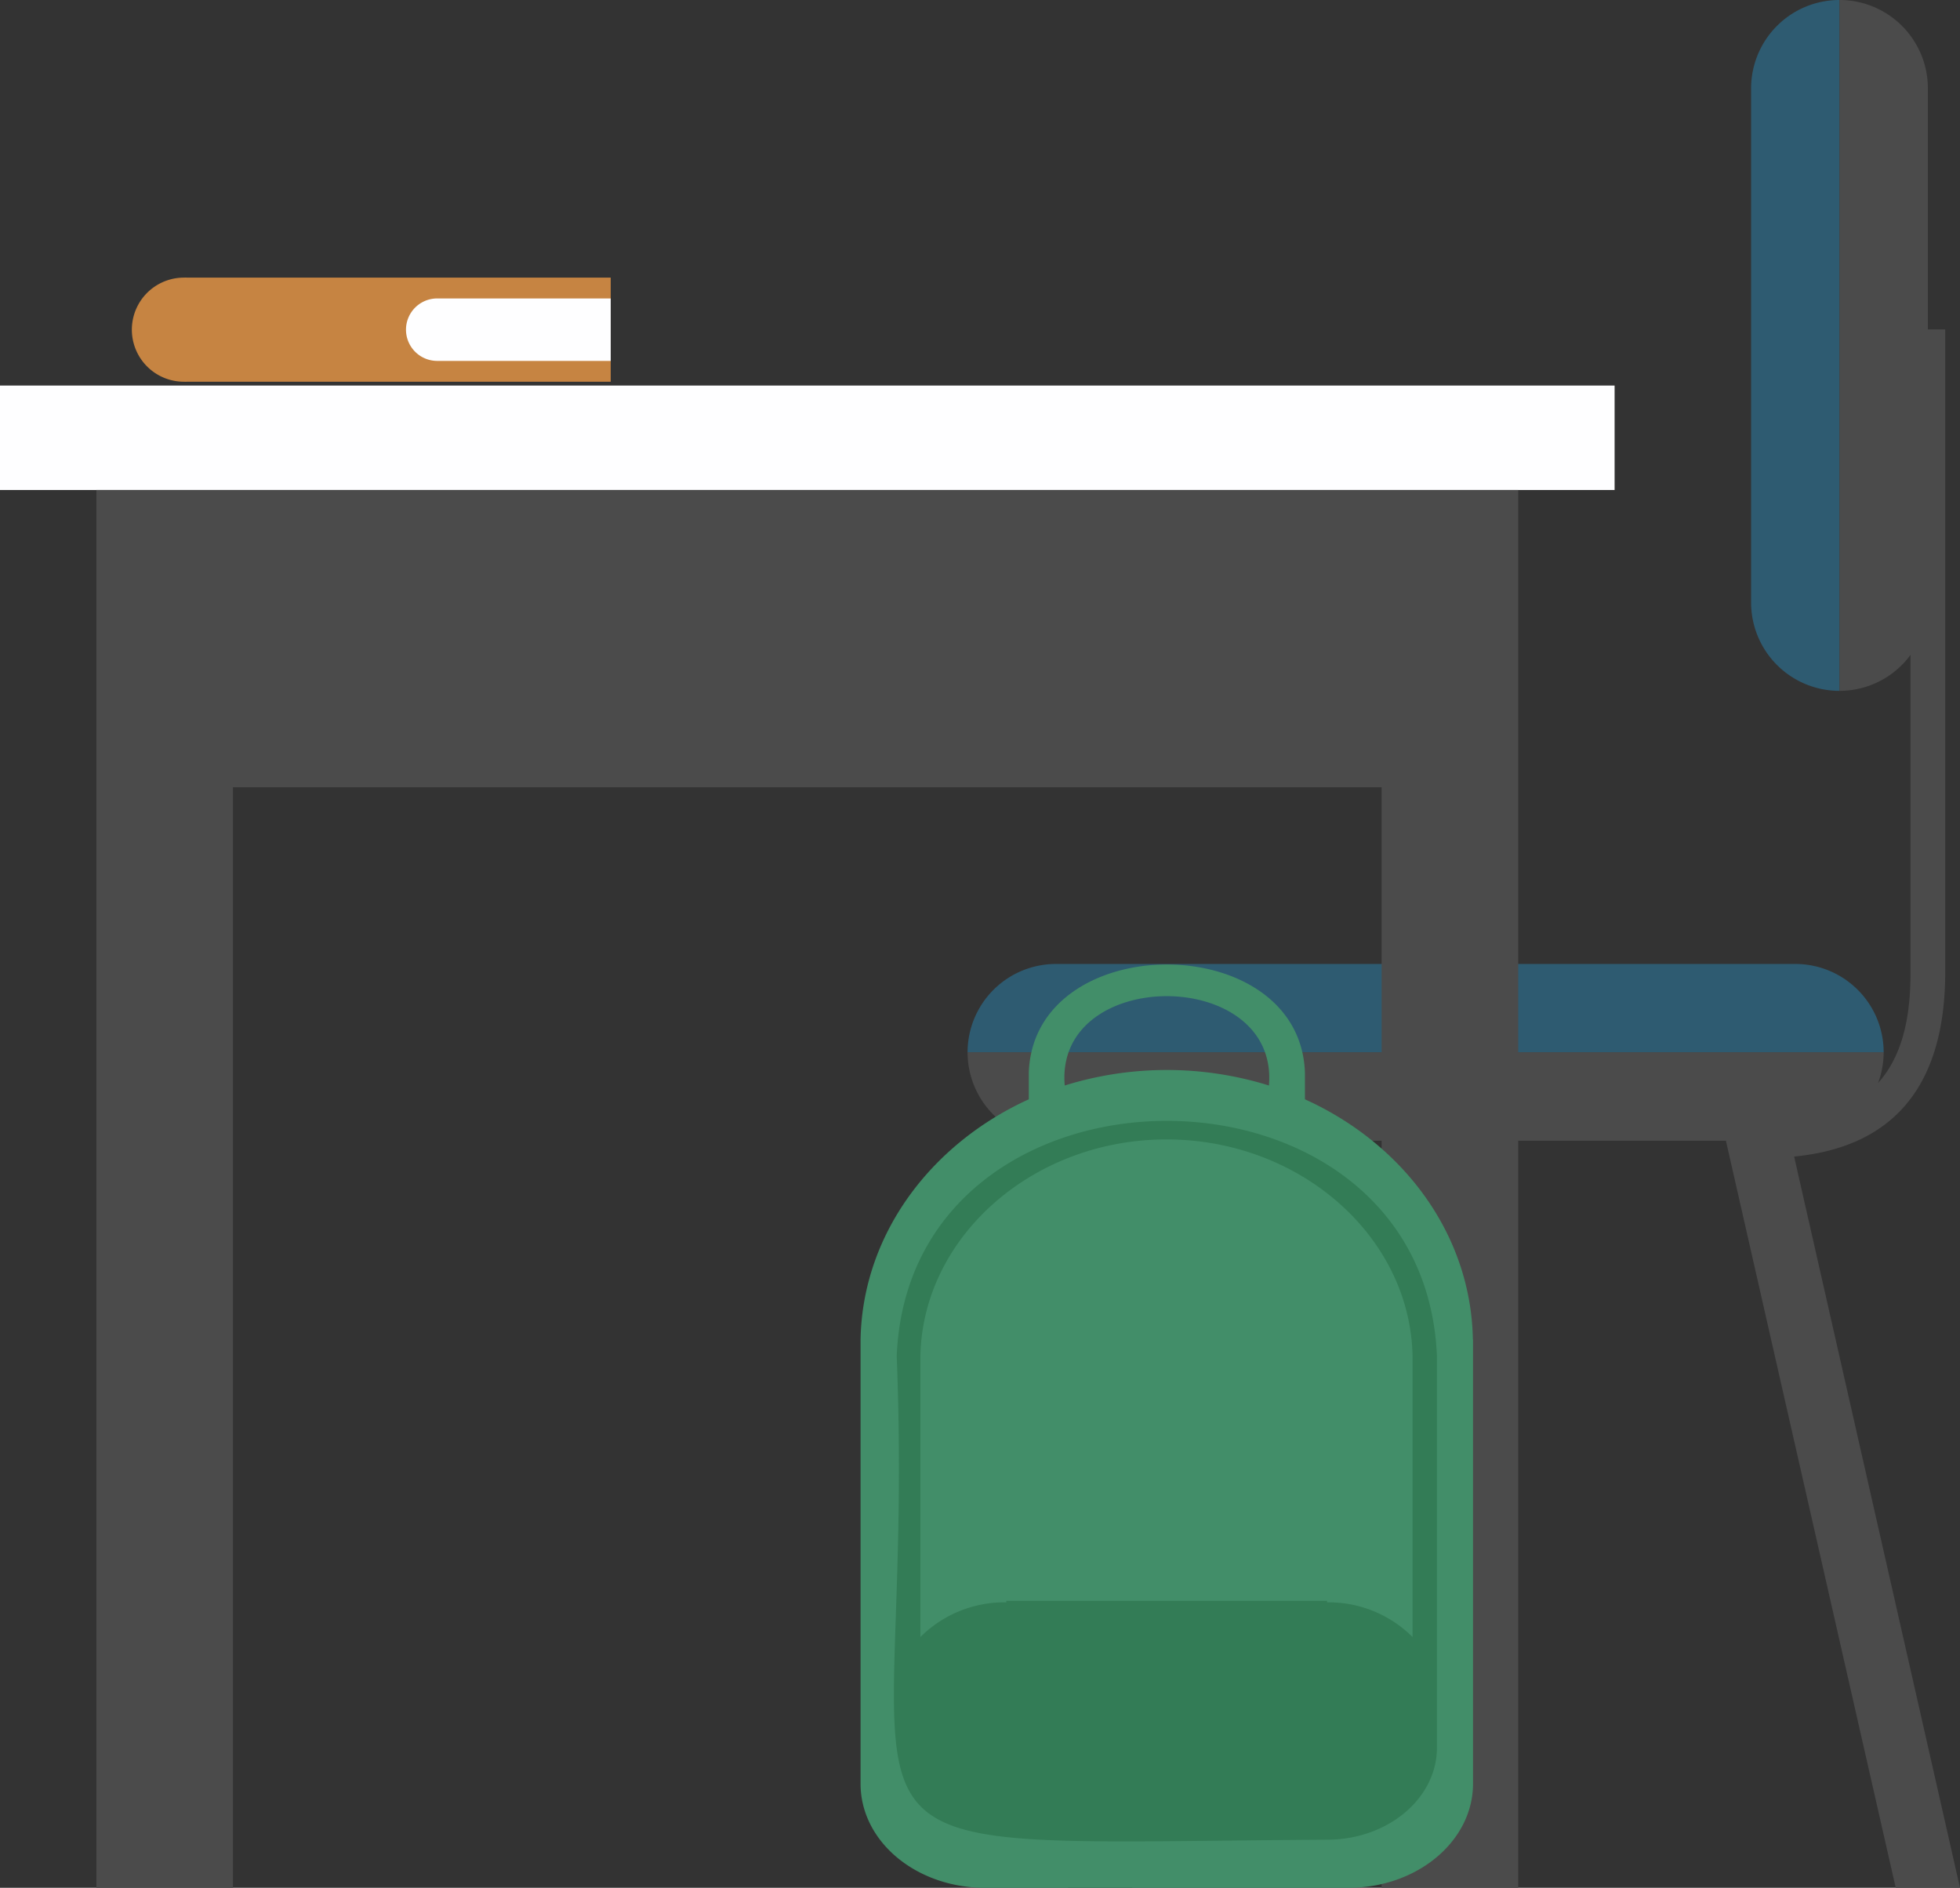 <svg xmlns="http://www.w3.org/2000/svg" viewBox="0 0 282.42 272"><rect x="0" y="0" width="282.42" height="272" fill="#333333" stroke="none"/><g id="Calque_2" data-name="Calque 2"><g id="ToExport"><path d="M265.06,99.54a12.73,12.73,0,0,1-12.74-12.73h0V12.73h0A12.73,12.73,0,0,1,265.06,0h0V99.54Z" style="fill:#2e5b71"/><path d="M152.2,138.89H258.69a12.73,12.73,0,0,1,12.73,12.74h-132A12.73,12.73,0,0,1,152.2,138.89Z" style="fill:#2e5b71"/><path d="M273.16,272h9.26l-23.9-105.36c14.43-1.4,21.77-10.31,21.77-26.59V47.46h-2.5V12.73h0A12.73,12.73,0,0,0,265.06,0h0V99.54h0a12.7,12.7,0,0,0,10.23-5.18v45.69c0,5.29-.7,11.56-4.68,16a12.63,12.63,0,0,0,.81-4.44h-132a12.73,12.73,0,0,0,12.73,12.73h1.74V272h9.26V164.36h85.54Z" style="fill:#4b4b4b"/><rect y="55.56" width="232.65" height="15.05" transform="translate(232.65 126.16) rotate(-180)" style="fill:#fefeff"/><polygon points="199.08 70.6 33.57 70.6 13.89 70.6 13.89 272 33.57 272 33.57 113.43 199.08 113.43 199.08 272 218.76 272 218.76 70.6 199.08 70.6" style="fill:#4b4b4b"/><path d="M212.23,193c-.26-15.13-10-28.18-24.2-34.61v-3.84h0c-.71-20.78-39.08-20.77-39.79,0h0v3.84C134.06,164.85,124.28,177.9,124,193h0V257c0,8.31,8,15,17.95,15H194.3c9.92,0,17.95-6.73,17.95-15V193Zm-29.39-36.6a49.53,49.53,0,0,0-29.42,0C151.93,139.23,184.33,139.24,182.84,156.43Z" style="fill:#428e69"/><path d="M207.05,195.39c-1.9-45.21-76-45.17-77.84,0h0c2.95,75.24-17.88,70.17,62,69.68,8.75,0,15.84-5.94,15.84-13.27V195.39Zm-15.83,35.48v-.22H145v.22a17.11,17.11,0,0,0-12.38,5c0-.24,0-40.22,0-40.43.3-17.24,16.21-31.27,35.46-31.27s35.15,14,35.46,31.27c0,.2,0,40.2,0,40.43A17.09,17.09,0,0,0,191.22,230.87Z" style="fill:#337c56"/><path d="M27,40v0a4.19,4.19,0,0,0-.5,0,7.5,7.5,0,0,0,0,15,4.19,4.19,0,0,0,.5,0v0H88V40Z" style="fill:#c68442"/><path d="M63,43v0A4.48,4.48,0,0,0,63,52v0H88V43Z" style="fill:#fefeff"/></g></g></svg>
